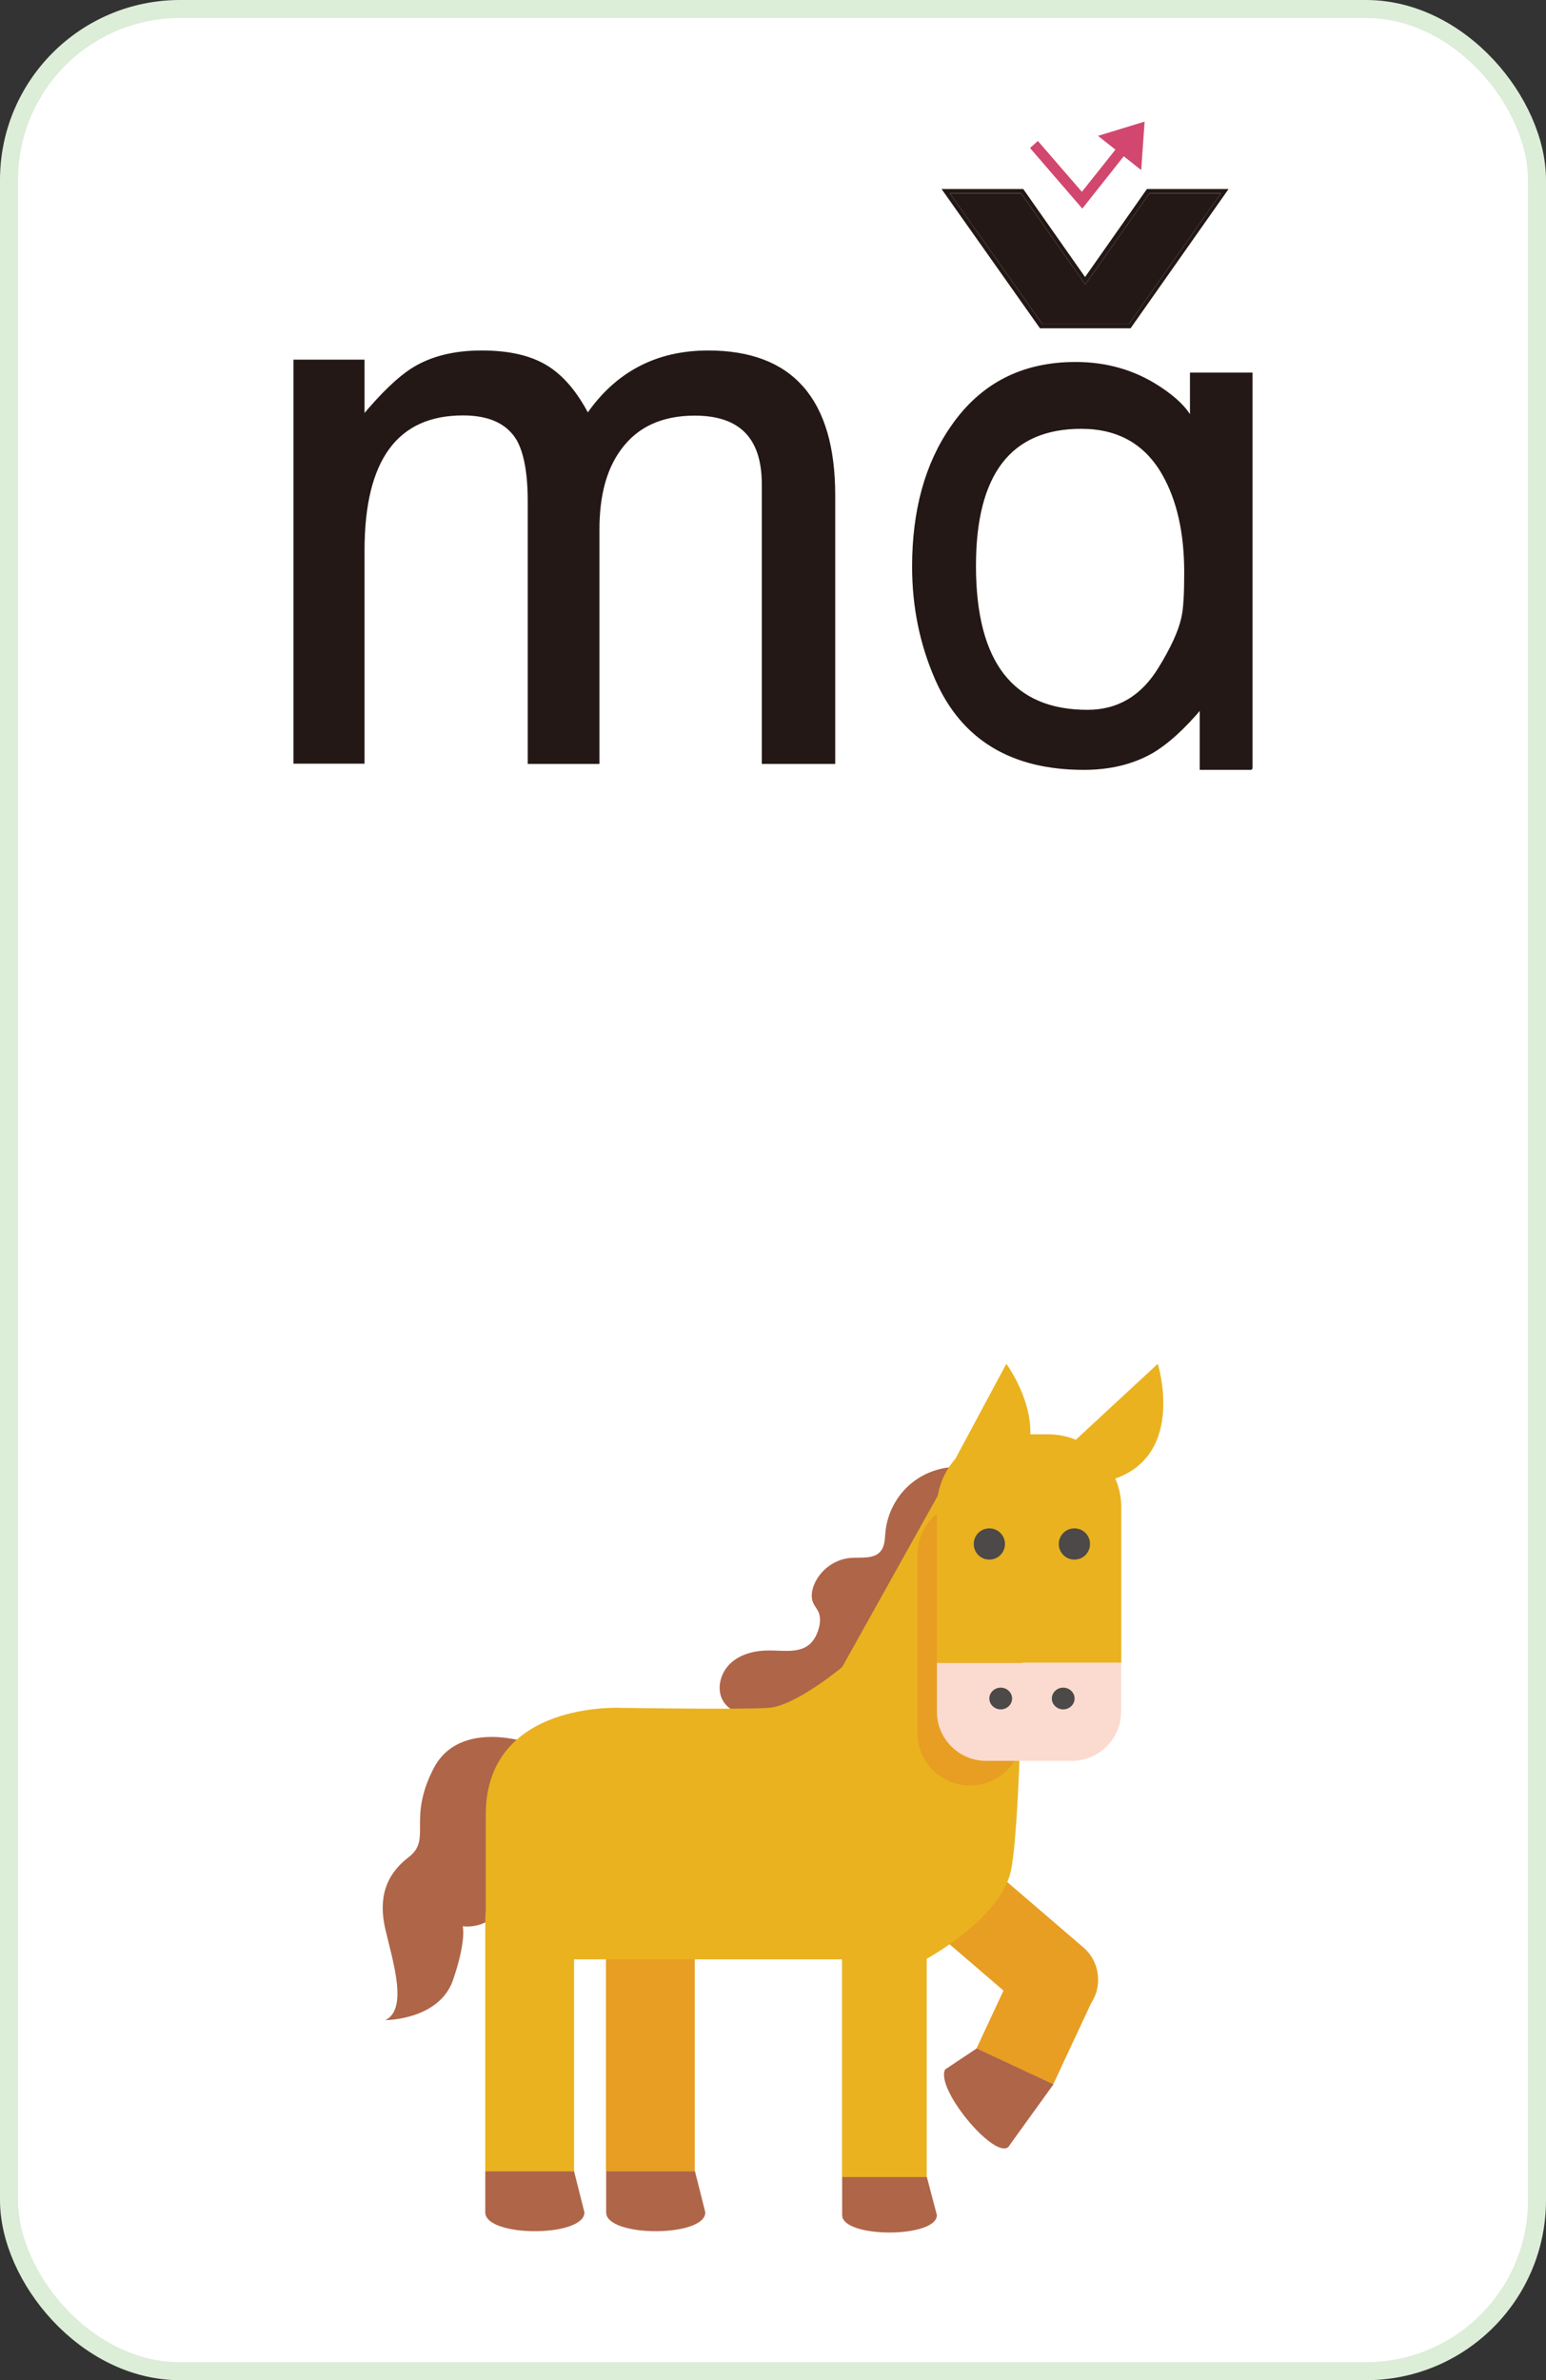 <svg width="178" height="274" viewBox="0 0 178 274" fill="none" xmlns="http://www.w3.org/2000/svg">
<rect x="0" y="0" width="178" height="274" fill="#333333" stroke="none"/>
<rect x="1.036" y="1.036" width="175.927" height="271.927" rx="19.689" fill="white" stroke="#DCEDD8" stroke-width="2.073"/>
<path d="M95.951 87.727H87.923V55.735C87.923 50.326 85.279 47.633 79.992 47.633C76.174 47.633 73.286 48.955 71.352 51.599C69.638 53.9 68.806 57.008 68.806 60.949V87.727H60.974V57.742C60.974 54.462 60.533 52.064 59.652 50.522C58.477 48.588 56.372 47.609 53.312 47.609C45.627 47.609 41.759 52.847 41.759 63.348V87.702H34V41.612H41.759V48.123C43.987 45.431 45.945 43.546 47.634 42.493C49.739 41.196 52.358 40.56 55.442 40.56C58.526 40.56 60.925 41.098 62.785 42.2C64.645 43.301 66.261 45.186 67.656 47.878C70.985 43.007 75.611 40.56 81.534 40.56C91.129 40.56 95.951 46.042 95.951 57.033V87.702V87.727Z" fill="#231815" stroke="#231815" stroke-width="0.426" stroke-miterlimit="2.88"/>
<path d="M143.976 88.413H138.346V81.265C136.241 83.787 134.258 85.573 132.447 86.601C130.269 87.801 127.723 88.413 124.786 88.413C116.512 88.413 110.858 84.986 107.872 78.157C106.11 74.143 105.229 69.835 105.229 65.233C105.229 58.795 106.697 53.459 109.634 49.225C112.988 44.33 117.712 41.882 123.831 41.882C127.356 41.882 130.538 42.788 133.353 44.623C135.36 45.921 136.633 47.218 137.22 48.491V43.106H144V88.388L143.976 88.413ZM136.559 65.918C136.559 61.292 135.702 57.523 134.014 54.561C131.957 50.938 128.775 49.151 124.492 49.151C116.268 49.151 112.156 54.487 112.156 65.135C112.156 76.321 116.512 81.926 125.202 81.926C128.775 81.926 131.566 80.262 133.573 76.957C134.993 74.657 135.874 72.723 136.216 71.181C136.461 70.177 136.559 68.439 136.559 65.943V65.918Z" fill="#231815" stroke="#231815" stroke-width="0.426" stroke-miterlimit="2.88"/>
<path d="M124.613 24.013L118.592 17.037L119.497 16.229L124.564 22.079L129.337 16.082L130.292 16.841L124.613 24.013Z" fill="#D2476E"/>
<path d="M131.393 19.581L131.784 14L126.424 15.64L131.393 19.581Z" fill="#D2476E"/>
<path d="M130.217 37.792H119.741L119.668 37.694L108.408 21.76H117.807L117.881 21.858L124.93 31.893L132.053 21.76H141.452L130.168 37.792H130.217ZM120.01 37.303H129.972L140.571 22.249H132.347L124.955 32.75L117.563 22.249H109.363L120.01 37.303Z" fill="#231815"/>
<path d="M120.011 37.303H129.973L140.572 22.25H132.347L124.955 32.75L117.563 22.25H109.363L120.011 37.303Z" fill="#231815"/>
<path d="M110.995 168.906C108.826 168.691 106.597 169.375 104.916 170.763C103.235 172.151 102.14 174.223 101.945 176.373C101.867 177.136 101.886 177.976 101.398 178.563C100.616 179.52 99.15 179.247 97.918 179.344C96.042 179.501 94.322 180.81 93.676 182.57C93.461 183.176 93.364 183.86 93.598 184.446C93.755 184.857 94.067 185.189 94.243 185.58C94.537 186.264 94.419 187.085 94.165 187.789C93.97 188.336 93.677 188.864 93.246 189.255C92.093 190.291 90.334 190.017 88.79 189.998C87.109 189.959 85.349 190.33 84.118 191.464C82.886 192.598 82.397 194.631 83.375 195.999C83.844 196.644 84.567 197.074 85.291 197.367C87.245 198.13 89.474 198.032 91.487 197.445C93.501 196.859 95.358 195.784 97.097 194.611C100.753 192.148 104.095 189.138 106.617 185.521C109.158 181.905 110.859 177.663 111.21 173.265" fill="#AF6548"/>
<path d="M79.993 220.999C79.993 218.106 77.686 215.741 74.871 215.741C72.057 215.741 69.769 218.106 69.769 220.999V249.968H79.993V220.999Z" fill="#E79E22"/>
<path d="M118.384 231.594C120.417 233.353 123.506 233.099 125.265 231.066C127.005 229.033 126.77 225.925 124.737 224.185L113.38 214.431L107.027 221.84L118.384 231.594Z" fill="#E79E22"/>
<path d="M117.443 225.07L112.416 235.84L121.255 239.965L126.281 229.196L117.443 225.07Z" fill="#E79E22"/>
<path d="M61.209 200.729C61.209 200.729 52.94 197.699 49.91 203.602C46.88 209.486 49.754 211.714 47.056 213.786C44.359 215.858 43.557 218.556 44.359 222.055C45.16 225.554 47.056 231.281 44.359 232.552C44.359 232.552 50.555 232.552 52.158 227.939C53.741 223.325 53.272 221.742 53.272 221.742C53.272 221.742 58.198 222.544 58.511 216.171C58.824 209.799 62.01 207.414 61.697 204.873C61.384 202.331 61.228 200.729 61.228 200.729" fill="#AF6548"/>
<path d="M108.806 170.684L96.96 191.913C96.96 191.913 91.604 196.389 88.476 196.604C85.349 196.819 71.568 196.604 71.568 196.604C71.568 196.604 55.93 195.724 55.93 208.899V225.554H106.577C106.577 225.554 115.295 220.862 116.41 215.272C117.524 209.681 117.758 187.221 117.758 187.221L108.825 170.684H108.806Z" fill="#EAB21F"/>
<path d="M106.717 223.775C106.717 221.097 104.528 218.888 101.83 218.888C99.133 218.888 96.943 221.077 96.943 223.775V250.633H106.698V223.775H106.717Z" fill="#EAB21F"/>
<path d="M96.961 250.613V254.991C96.961 257.669 107.868 257.669 107.868 254.991L106.715 250.613H96.961Z" fill="#AF6548"/>
<path d="M121.278 239.959L116.273 246.899C115.14 249.323 107.672 240.663 108.806 238.239L112.442 235.815L121.278 239.94V239.959Z" fill="#AF6548"/>
<path d="M66.096 220.998C66.096 218.105 63.79 215.74 60.975 215.74C58.16 215.74 55.873 218.105 55.873 220.998V249.967H66.096V220.998Z" fill="#EAB21F"/>
<path d="M55.873 249.949V254.679C55.873 257.572 67.289 257.572 67.289 254.679L66.096 249.949H55.873Z" fill="#AF6548"/>
<path d="M69.791 249.949V254.679C69.791 257.572 81.207 257.572 81.207 254.679L80.014 249.949H69.791Z" fill="#AF6548"/>
<path d="M111.72 205.536H111.642C108.338 205.536 105.641 202.839 105.641 199.535V178.932C105.641 175.629 108.338 172.931 111.642 172.931H111.72C115.023 172.931 117.721 175.629 117.721 178.932V199.535C117.721 202.839 115.023 205.536 111.72 205.536Z" fill="#E79E22"/>
<path d="M107.869 191.422V197.052C107.869 200.16 110.41 202.701 113.518 202.701H123.429C126.537 202.701 129.078 200.16 129.078 197.052V191.422H107.85H107.869Z" fill="#FBDACF"/>
<path d="M129.098 173.518C129.098 168.905 125.325 165.113 120.692 165.113H116.275C111.661 165.113 107.869 168.885 107.869 173.518V191.404H129.098V173.518Z" fill="#EAB21F"/>
<path d="M115.708 177.739C115.708 178.736 114.907 179.538 113.91 179.538C112.913 179.538 112.111 178.736 112.111 177.739C112.111 176.742 112.913 175.941 113.91 175.941C114.907 175.941 115.708 176.742 115.708 177.739Z" fill="#4C4948"/>
<path d="M125.501 177.739C125.501 178.736 124.7 179.538 123.703 179.538C122.706 179.538 121.904 178.736 121.904 177.739C121.904 176.742 122.706 175.941 123.703 175.941C124.7 175.941 125.501 176.742 125.501 177.739Z" fill="#4C4948"/>
<path d="M116.53 195.528C116.53 196.212 115.943 196.779 115.22 196.779C114.497 196.779 113.91 196.212 113.91 195.528C113.91 194.844 114.497 194.277 115.22 194.277C115.943 194.277 116.53 194.844 116.53 195.528Z" fill="#4C4948"/>
<path d="M123.723 195.528C123.723 196.212 123.136 196.779 122.413 196.779C121.69 196.779 121.104 196.212 121.104 195.528C121.104 194.844 121.69 194.277 122.413 194.277C123.136 194.277 123.723 194.844 123.723 195.528Z" fill="#4C4948"/>
<path d="M123.508 166.07L133.301 157C133.301 157 136.859 168.318 127.183 170.566" fill="#EAB21F"/>
<path d="M109.551 168.768L115.865 157C115.865 157 122.921 166.539 114.496 171.817" fill="#EAB21F"/>
</svg>
